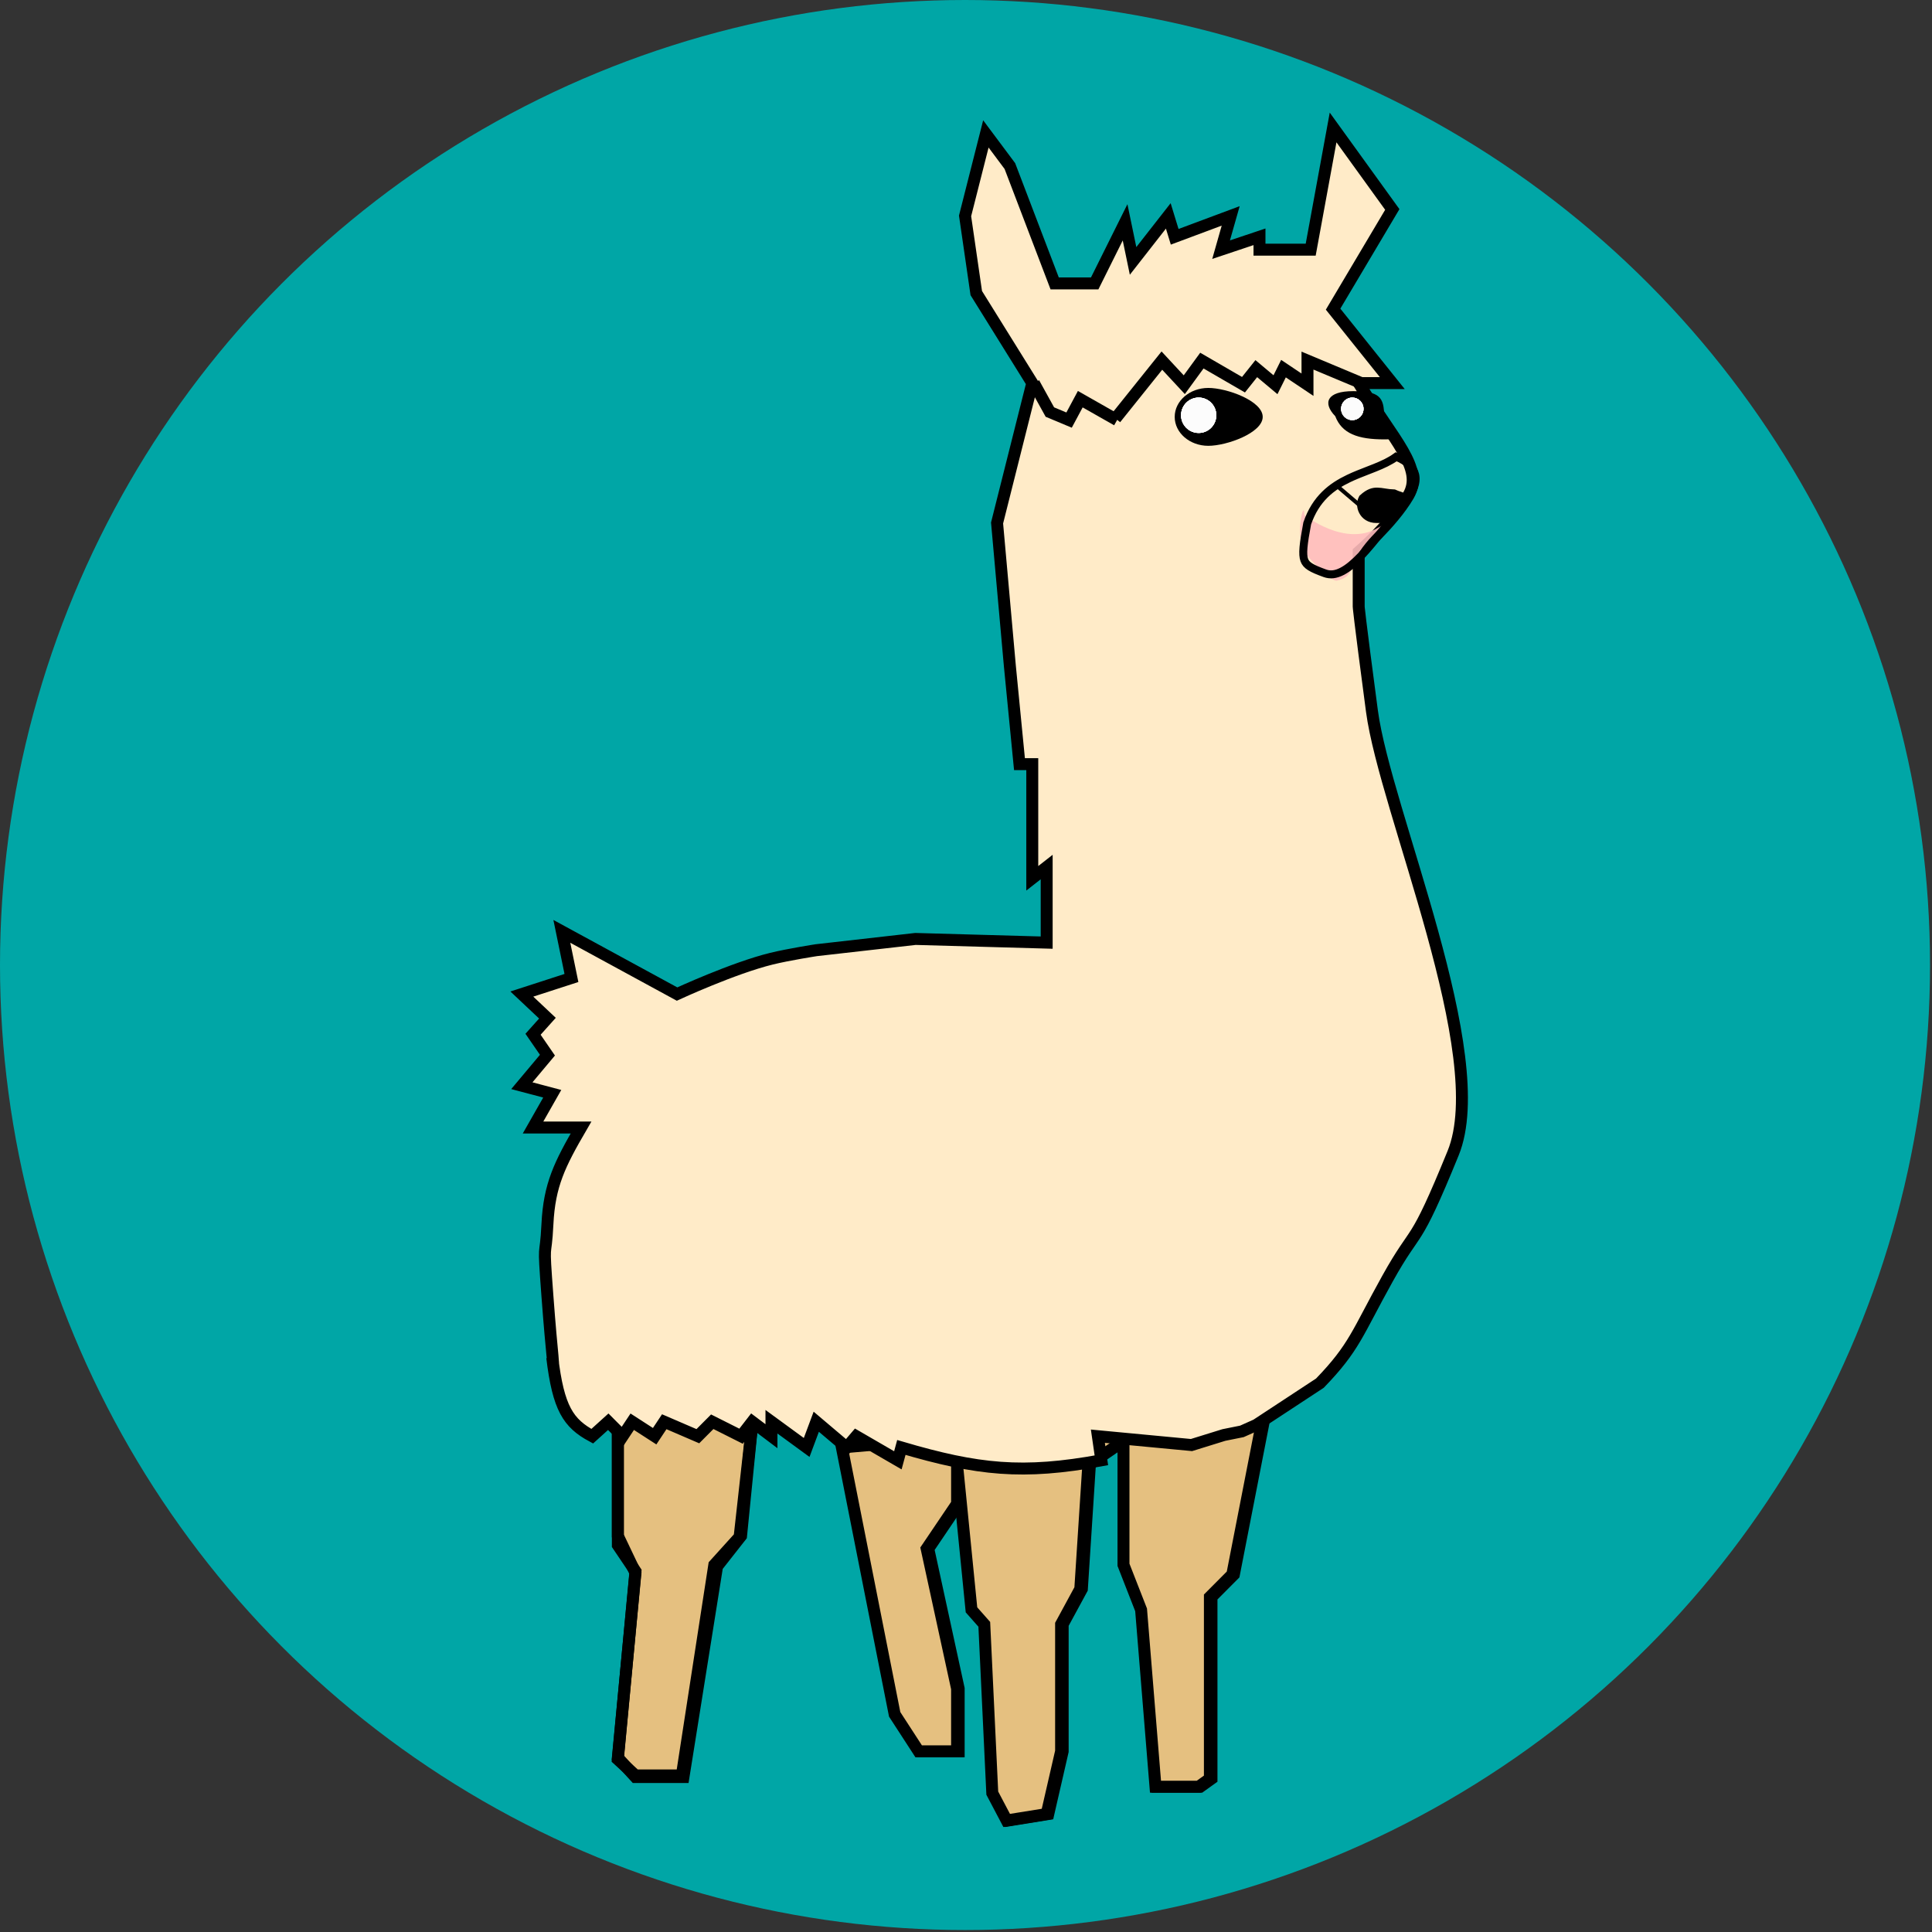<svg width="485" height="485" viewBox="0 0 485 485" fill="none" xmlns="http://www.w3.org/2000/svg">
<rect x="0" y="0" width="485" height="485" fill="#333333" stroke="none"/>
<circle cx="242.253" cy="242.253" r="242.253" fill="#00A6A6"/>
<path d="M155.102 385.561V355.694L189.646 349.237L186.031 385.561L180.006 393.23L171.571 446.103H159.52L155.102 441.259L159.52 394.844L155.102 385.561Z" fill="#E5C080" stroke="black" stroke-width="3"/>
<path d="M211.738 363.363L224.994 430.362L231.019 439.645H240.66V423.904L233.028 388.79L240.66 377.489V367.803L244.275 404.127L247.488 407.76L249.497 450.139L253.112 457L263.154 455.386L266.769 439.645V407.76L271.589 398.88L273.598 367.803M282.435 361.748V392.826L286.853 404.127L290.468 448.524H301.314L304.126 446.506V400.898L309.749 395.248L317.783 354.08" stroke="black" stroke-width="3"/>
<path d="M211.34 363.363L224.595 430.362L230.621 439.645H240.261V423.904L232.629 388.79L240.261 377.489V367.803L243.876 404.127L247.09 407.76L249.098 450.139L252.713 457L262.755 455.386L266.371 439.645V407.76L271.191 398.88L273.199 367.803L282.036 361.748V392.826L286.455 404.127L290.07 448.524H300.915L303.727 446.506V400.898L309.351 395.248L317.384 354.08L211.34 363.363Z" fill="#E5C080" stroke="black" stroke-width="3"/>
<path d="M155.102 357.309V387.89L159.52 394.441L155.102 441.663L159.52 445.699H171.169L179.316 392.849L185.667 385.824L188.843 357.309" stroke="black" stroke-width="3"/>
<path d="M141.042 233.804L169.963 249.545C169.963 249.545 184.067 243.02 193.663 240.666C198.005 239.6 204.91 238.533 204.91 238.533L229.814 235.708L262.752 236.63V217.66L259.137 220.485V191.829H255.924L253.514 167.209L250.3 131.288L259.137 96.174L245.078 73.572L242.266 54.199L247.488 33.614L253.514 41.687L259.137 56.418L264.761 71.15H274.803L282.435 55.813L284.443 65.499L293.28 54.199L294.887 59.445L308.946 54.199L306.536 62.674L316.176 59.445V62.674H329.03L334.654 32L349.516 52.584L334.654 77.608L349.516 96.174H341.081C349.967 110.719 357.55 117.565 353.533 124.426C349.516 131.288 341.081 138.553 341.081 138.553V152.275C341.081 152.275 341.081 153.486 344.405 178.51C347.729 203.534 374.822 264.882 364.78 289.502C354.738 314.123 355.943 307.261 348.311 320.984C340.679 334.707 340.039 338.216 331.344 347.218L315.373 357.712L311.758 359.327L307.239 360.235L299.105 362.757L275.606 360.538L276.483 366.592C256.727 370.224 245.48 369.013 226.272 363.363L225.396 366.592L214.952 360.538L212.542 363.363L204.91 356.905L202.5 363.363L193.663 356.905V360.538L188.843 356.905L186.031 360.538L178.8 356.905L175.185 360.538L166.75 356.905L164.34 360.538L158.716 356.905L156.306 360.538L152.691 356.905L148.674 360.538C142.634 357.284 140.17 353.519 138.632 340.761C139.256 344.724 138.583 340.836 137.427 325.424C136.271 310.011 136.947 317.036 137.427 307.261C137.907 297.486 140.497 292.268 145.862 283.045H133.812L138.632 274.569L131 272.551L137.427 264.882L133.812 259.635L137.427 255.599L131 249.545L143.452 245.509L141.042 233.804Z" fill="#FFEBC8" stroke="black" stroke-width="3"/>
<path d="M351.168 127.503C350.945 127.871 350.765 128.164 350.62 128.398C350.616 128.4 350.612 128.402 350.608 128.403C350.438 128.49 350.321 128.589 350.267 128.637C350.079 128.803 349.915 129.027 349.812 129.17C349.556 129.527 349.484 129.611 349.437 129.652C349.426 129.656 349.393 129.668 349.326 129.683C349.129 129.725 348.791 129.759 348.14 129.775C347.587 129.788 346.884 129.788 345.95 129.788C345.808 129.788 345.66 129.788 345.506 129.788C343.979 129.788 343.027 129.035 342.547 128.113C342.065 127.184 342.078 126.13 342.466 125.396C343.889 124.096 344.865 123.895 345.762 123.909C346.28 123.917 346.803 123.999 347.489 124.106C347.535 124.113 347.582 124.121 347.631 124.128C348.27 124.228 349.013 124.338 349.845 124.362C350.299 124.563 350.663 124.699 350.949 124.798C350.95 124.853 350.951 124.909 350.952 124.966C350.965 125.544 351.011 126.351 351.168 127.503Z" fill="black" stroke="black" stroke-width="3"/>
<path d="M327.424 129.27C327.424 129.27 337.612 137.454 345.902 132.499C350.088 129.996 341.716 135.534 339.638 141.881C338.882 144.187 338.126 145.166 335.573 145.777C333.667 145.823 328.231 139.726 327.424 138.553C325.014 134.517 327.424 124.83 327.424 129.27Z" fill="#FFBDBD" fill-opacity="0.9"/>
<path d="M316.983 104.65C316.983 108.662 307.985 111.915 303.326 111.915C298.667 111.915 294.891 108.662 294.891 104.65C294.891 100.637 298.667 97.385 303.326 97.385C307.985 97.385 316.983 100.637 316.983 104.65Z" fill="black"/>
<path d="M347.463 104.486C350.329 108.847 354.02 110.3 347.463 110.3C340.905 110.3 336.853 108.852 335.197 104.486C331.939 101.099 333.126 98.192 339.684 98.192C346.241 98.192 347.463 99.669 347.463 104.486Z" fill="black"/>
<ellipse cx="300.911" cy="104.246" rx="4.419" ry="4.44" fill="#FCFCFC"/>
<ellipse cx="300.911" cy="104.246" rx="4.419" ry="4.44" fill="#FCFCFC"/>
<ellipse cx="300.911" cy="104.246" rx="4.419" ry="4.44" fill="#FCFCFC"/>
<ellipse cx="300.911" cy="104.246" rx="4.419" ry="4.44" fill="#FCFCFC"/>
<ellipse cx="339.476" cy="102.632" rx="2.812" ry="2.825" fill="#FCFCFC"/>
<ellipse cx="339.476" cy="102.632" rx="2.812" ry="2.825" fill="#FCFCFC"/>
<ellipse cx="339.476" cy="102.632" rx="2.812" ry="2.825" fill="#FCFCFC"/>
<ellipse cx="339.476" cy="102.632" rx="2.812" ry="2.825" fill="#FCFCFC"/>
<path d="M342.686 96.577L328.226 90.523V96.577L322.2 92.541L320.192 96.577L315.372 92.541L312.158 96.577L301.714 90.523L297.296 96.577L291.672 90.523L280.023 105.053" stroke="black" stroke-width="3"/>
<path d="M280.427 105.457L271.188 100.21L268.376 105.457L263.556 103.439L259.539 96.174" stroke="black" stroke-width="3"/>
<path d="M332.598 143.914C330.92 143.304 329.743 142.82 328.906 142.292C328.107 141.787 327.675 141.277 327.433 140.617C327.173 139.909 327.092 138.922 327.225 137.39C327.356 135.88 327.682 133.952 328.155 131.401C330.314 125.134 334.299 122.154 338.574 120.112C340.134 119.368 341.701 118.762 343.254 118.16C343.878 117.919 344.499 117.679 345.117 117.43C347.041 116.658 348.913 115.815 350.488 114.663C353.346 115.811 354.839 117.399 355.248 119.135C355.685 120.989 354.983 123.417 352.541 126.309C351.006 128.126 349.505 130.038 348.046 131.895C347.68 132.362 347.317 132.825 346.956 133.282C345.148 135.573 343.408 137.724 341.707 139.512C339.999 141.308 338.385 142.679 336.844 143.461C335.329 144.231 333.945 144.404 332.598 143.914Z" stroke="black" stroke-width="2"/>
<path d="M335.23 121.64L343.304 128.524" stroke="black"/>
</svg>

